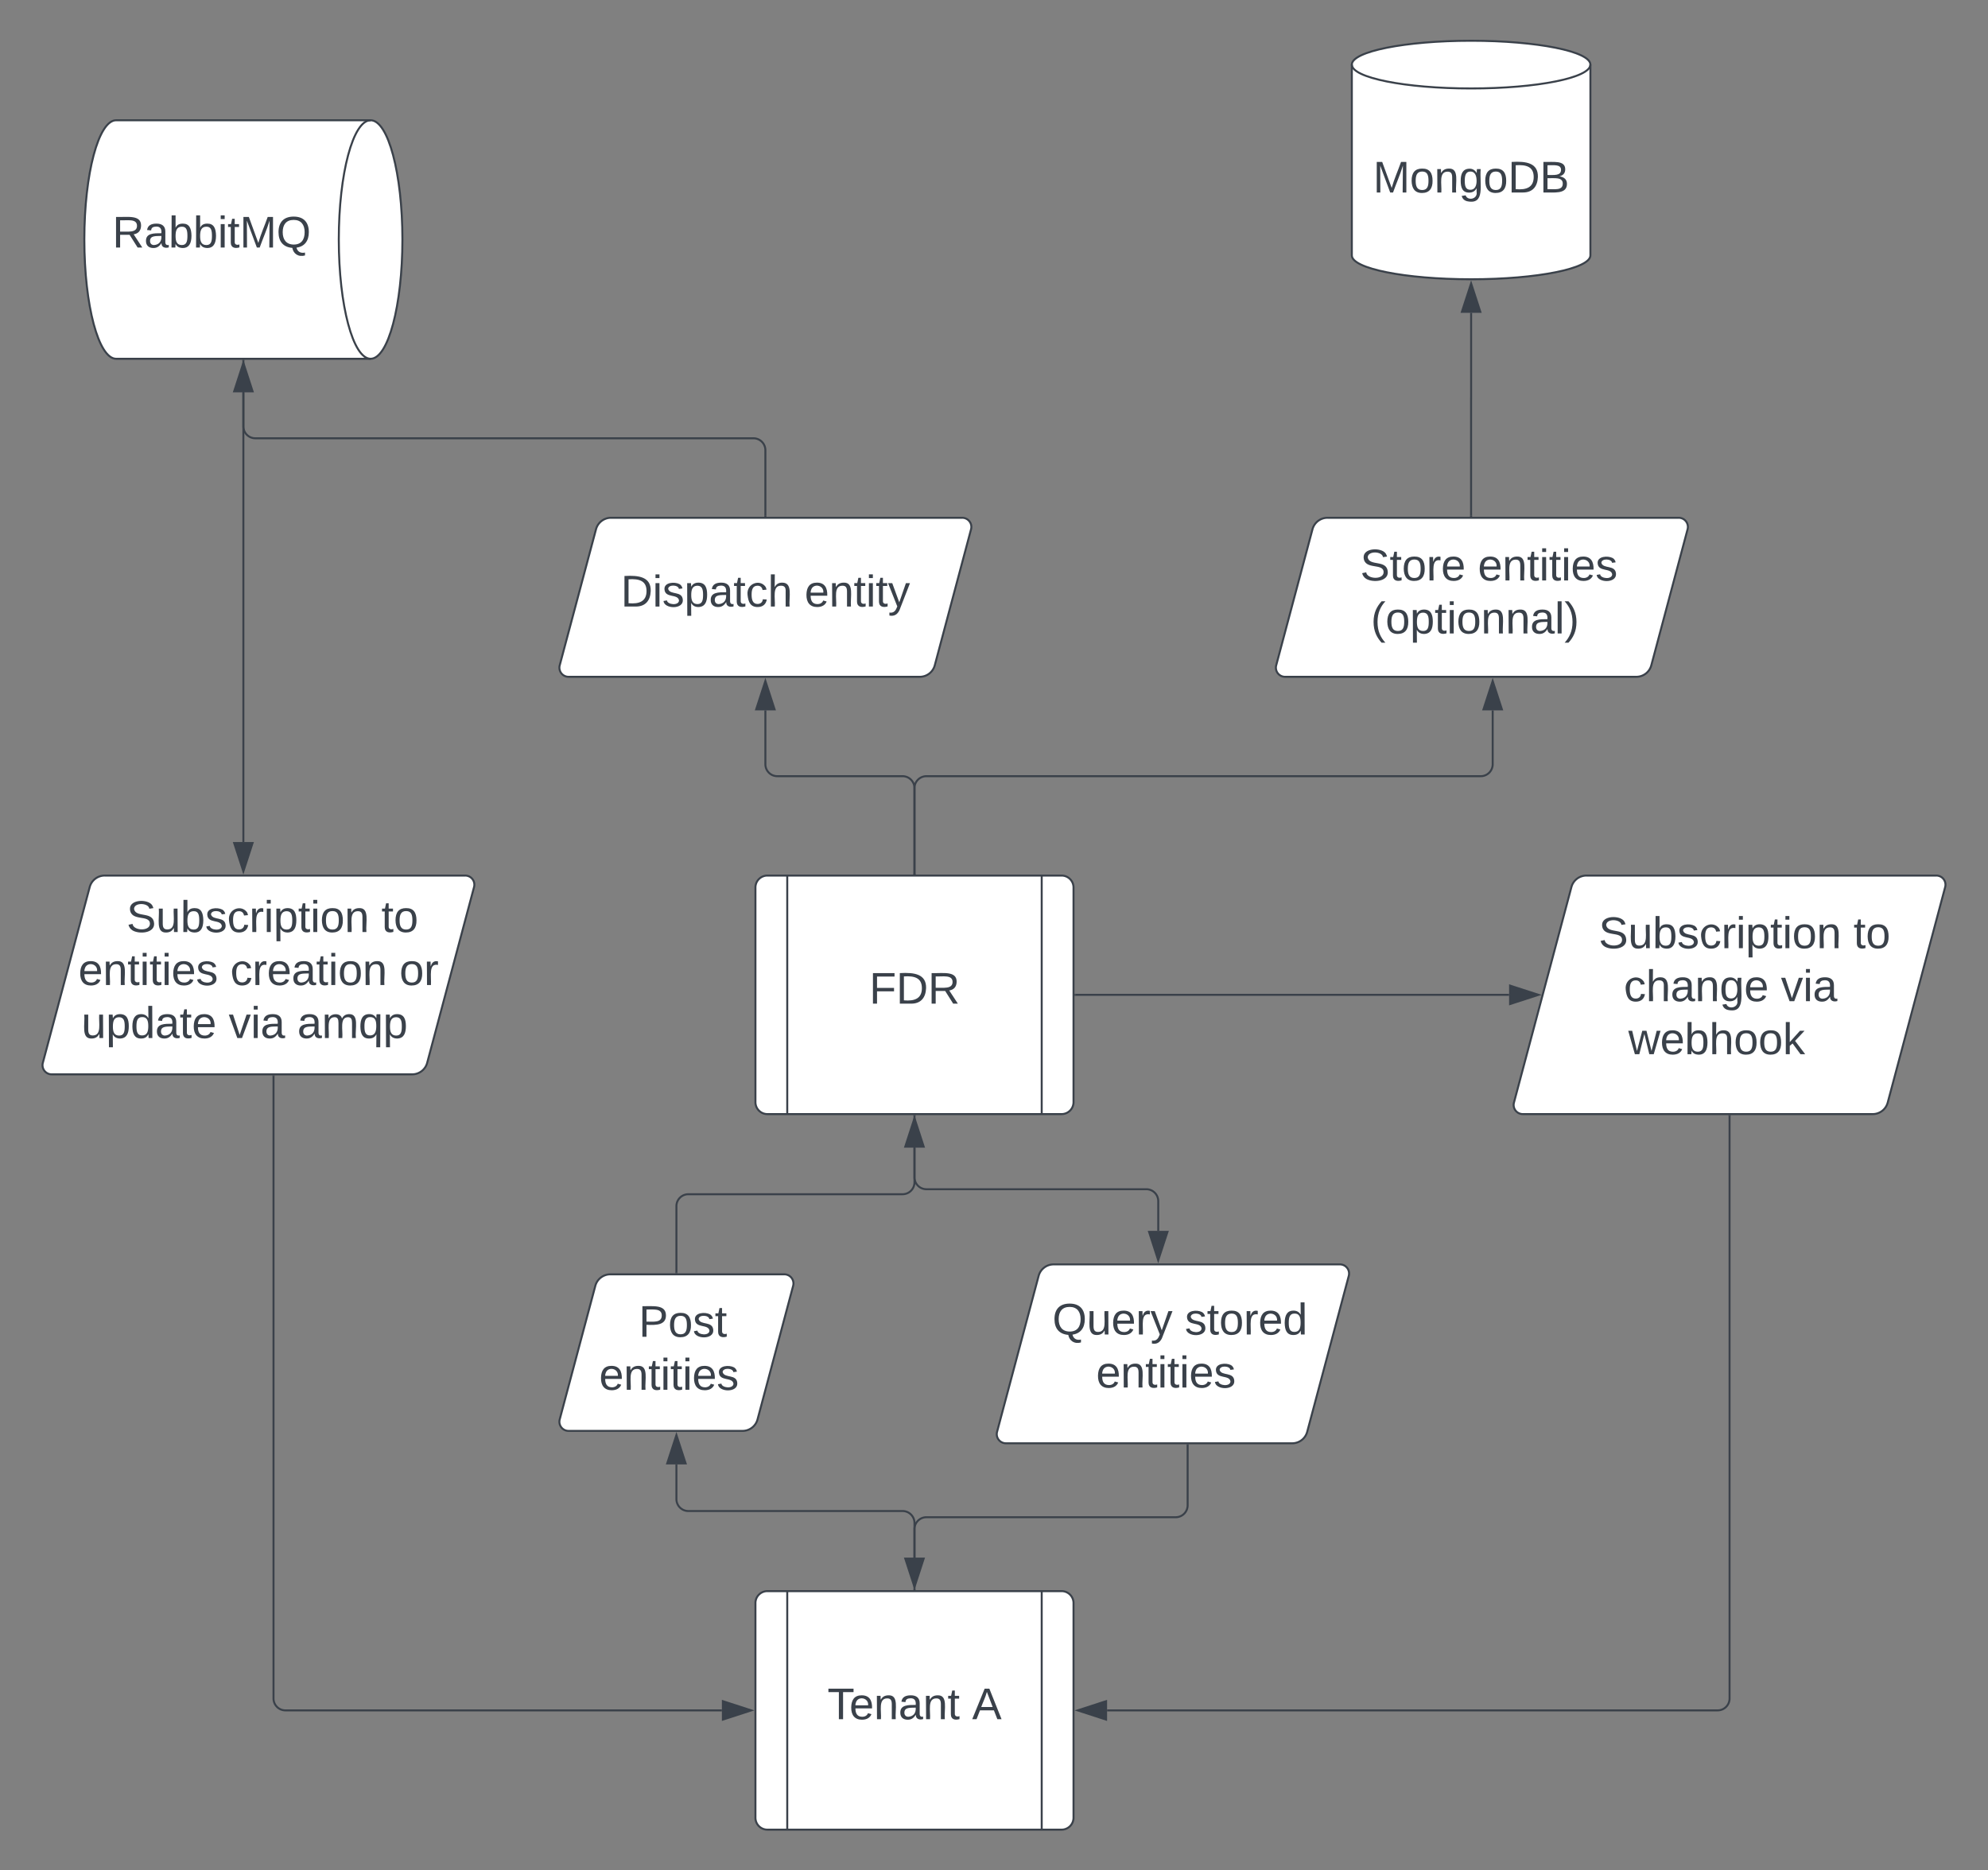 <svg xmlns="http://www.w3.org/2000/svg" xmlns:xlink="http://www.w3.org/1999/xlink" xmlns:lucid="lucid" width="1000" height="941"><rect width="100%" height="100%" fill="#808080" stroke="none"/><g transform="translate(-280 -59.5)" lucid:page-tab-id="0_0"><path d="M1080 188c0 6.63-26.86 12-60 12s-60-5.37-60-12V92c0-6.63 26.86-12 60-12s60 5.37 60 12z" stroke="#3a414a" fill="#fff"/><path d="M1080 92c0 6.63-26.86 12-60 12s-60-5.37-60-12" stroke="#3a414a" fill="none"/><use xlink:href="#a" transform="matrix(1,0,0,1,965,109) translate(5.679 47.34)"/><path d="M660 506a6 6 0 0 1 6-6h148a6 6 0 0 1 6 6v108a6 6 0 0 1-6 6H666a6 6 0 0 1-6-6z" stroke="#3a414a" fill="#fff"/><path d="M676 500v120m128-120v120" stroke="#3a414a" fill="none"/><use xlink:href="#b" transform="matrix(1,0,0,1,685,505) translate(32.253 59.444)"/><path d="M466.42 120c8.84 0 16 26.86 16 60s-7.16 60-16 60h-128c-8.84 0-16-26.86-16-60s7.16-60 16-60z" stroke="#3a414a" fill="#fff"/><path d="M466.42 240c-8.84 0-16-26.86-16-60s7.16-60 16-60" stroke="#3a414a" fill="none"/><use xlink:href="#c" transform="matrix(1,0,0,1,327.42,125) translate(9.093 59.028)"/><path d="M660 866a6 6 0 0 1 6-6h148a6 6 0 0 1 6 6v108a6 6 0 0 1-6 6H666a6 6 0 0 1-6-6z" stroke="#3a414a" fill="#fff"/><path d="M676 860v120m128-120v120" stroke="#3a414a" fill="none"/><use xlink:href="#d" transform="matrix(1,0,0,1,685,865) translate(11.204 59.444)"/><use xlink:href="#e" transform="matrix(1,0,0,1,685,865) translate(83.981 59.444)"/><path d="M579.46 706.42a7.8 7.8 0 0 1 7.54-5.8h87.5a4.6 4.6 0 0 1 4.46 5.8l-17.9 67.16a7.8 7.8 0 0 1-7.55 5.8H566a4.6 4.6 0 0 1-4.45-5.8z" stroke="#3a414a" fill="#fff"/><use xlink:href="#f" transform="matrix(1,0,0,1,565,705.621) translate(36.283 26.403)"/><use xlink:href="#g" transform="matrix(1,0,0,1,565,705.621) translate(16.382 53.069)"/><path d="M740 859v-33.3a6 6 0 0 0-6-6H626.25a6 6 0 0 1-6-6v-17.44" stroke="#3a414a" fill="none"/><path d="M740.5 859.5h-1v-.5h1z" stroke="#3a414a" stroke-width=".05" fill="#3a414a"/><path d="M620.25 781.5l4.64 14.26h-9.28z" stroke="#3a414a" fill="#3a414a"/><path d="M620.25 699.62v-33.3a6 6 0 0 1 6-6H734a6 6 0 0 0 6-6v-17.44" stroke="#3a414a" fill="none"/><path d="M620.75 700.12h-1v-.5h1z" stroke="#3a414a" stroke-width=".05" fill="#3a414a"/><path d="M740 622.12l4.63 14.26h-9.26z" stroke="#3a414a" fill="#3a414a"/><path d="M802.45 701.42a7.8 7.8 0 0 1 7.55-5.8h144a4.6 4.6 0 0 1 4.45 5.8l-20.9 78.4a7.8 7.8 0 0 1-7.55 5.8H786a4.6 4.6 0 0 1-4.45-5.8z" stroke="#3a414a" fill="#fff"/><use xlink:href="#h" transform="matrix(1,0,0,1,785,700.621) translate(24.369 30.278)"/><use xlink:href="#i" transform="matrix(1,0,0,1,785,700.621) translate(90.974 30.278)"/><use xlink:href="#g" transform="matrix(1,0,0,1,785,700.621) translate(46.382 56.944)"/><path d="M740 621v30.8a6 6 0 0 0 6 6h110.62a6 6 0 0 1 6 6v14.94" stroke="#3a414a" fill="none"/><path d="M740.5 621h-1v-.5h1z" stroke="#3a414a" stroke-width=".05" fill="#3a414a"/><path d="M862.6 693.5L858 679.24h9.27z" stroke="#3a414a" fill="#3a414a"/><path d="M877.4 786.62v30.2a6 6 0 0 1-6 6H746a6 6 0 0 0-6 6v14.3" stroke="#3a414a" fill="none"/><path d="M877.9 786.63h-1v-.5h1z" stroke="#3a414a" stroke-width=".05" fill="#3a414a"/><path d="M740 857.88l-4.63-14.26h9.26z" stroke="#3a414a" fill="#3a414a"/><path d="M325.12 505.8a7.8 7.8 0 0 1 7.55-5.8H514a4.6 4.6 0 0 1 4.45 5.8l-23.57 88.4a7.8 7.8 0 0 1-7.55 5.8H306a4.6 4.6 0 0 1-4.45-5.8z" stroke="#3a414a" fill="#fff"/><use xlink:href="#j" transform="matrix(1,0,0,1,305,505) translate(38.641 23.403)"/><use xlink:href="#k" transform="matrix(1,0,0,1,305,505) translate(166.851 23.403)"/><use xlink:href="#l" transform="matrix(1,0,0,1,305,505) translate(14.419 50.069)"/><use xlink:href="#m" transform="matrix(1,0,0,1,305,505) translate(90.838 50.069)"/><use xlink:href="#n" transform="matrix(1,0,0,1,305,505) translate(175.9 50.069)"/><use xlink:href="#o" transform="matrix(1,0,0,1,305,505) translate(15.968 76.736)"/><use xlink:href="#p" transform="matrix(1,0,0,1,305,505) translate(90.042 76.736)"/><use xlink:href="#q" transform="matrix(1,0,0,1,305,505) translate(124.548 76.736)"/><path d="M402.42 241v242.12" stroke="#3a414a" fill="none"/><path d="M402.92 241h-1v-.5h1z" stroke="#3a414a" stroke-width=".05" fill="#3a414a"/><path d="M402.42 497.88l-4.63-14.26h9.25z" stroke="#3a414a" fill="#3a414a"/><path d="M417.58 601v313a6 6 0 0 0 6 6h219.54" stroke="#3a414a" fill="none"/><path d="M418.08 601h-1v-.5h1z" stroke="#3a414a" stroke-width=".05" fill="#3a414a"/><path d="M657.88 920l-14.26 4.63v-9.26z" stroke="#3a414a" fill="#3a414a"/><path d="M821 560h218.1" stroke="#3a414a" fill="none"/><path d="M821 560.5h-.5v-1h.5z" stroke="#3a414a" stroke-width=".05" fill="#3a414a"/><path d="M1053.87 560l-14.27 4.63v-9.26z" stroke="#3a414a" fill="#3a414a"/><path d="M1070.45 505.8a7.8 7.8 0 0 1 7.55-5.8h176a4.6 4.6 0 0 1 4.45 5.8l-28.9 108.4a7.8 7.8 0 0 1-7.55 5.8h-176a4.6 4.6 0 0 1-4.45-5.8z" stroke="#3a414a" fill="#fff"/><use xlink:href="#j" transform="matrix(1,0,0,1,1045,505) translate(39.141 31.528)"/><use xlink:href="#k" transform="matrix(1,0,0,1,1045,505) translate(167.351 31.528)"/><use xlink:href="#r" transform="matrix(1,0,0,1,1045,505) translate(51.832 58.194)"/><use xlink:href="#s" transform="matrix(1,0,0,1,1045,505) translate(130.845 58.194)"/><use xlink:href="#t" transform="matrix(1,0,0,1,1045,505) translate(54.091 84.861)"/><path d="M1150 621v293a6 6 0 0 1-6 6H836.88" stroke="#3a414a" fill="none"/><path d="M1150.5 621h-1v-.5h1z" stroke="#3a414a" stroke-width=".05" fill="#3a414a"/><path d="M822.12 920l14.26-4.63v9.26z" stroke="#3a414a" fill="#3a414a"/><path d="M940.2 325.8a7.8 7.8 0 0 1 7.55-5.8h176.66a4.6 4.6 0 0 1 4.47 5.8l-18.24 68.4a7.8 7.8 0 0 1-7.55 5.8H926.4a4.6 4.6 0 0 1-4.44-5.8z" stroke="#3a414a" fill="#fff"/><use xlink:href="#u" transform="matrix(1,0,0,1,925.412,325) translate(38.783 26.528)"/><use xlink:href="#v" transform="matrix(1,0,0,1,925.412,325) translate(97.98 26.528)"/><use xlink:href="#w" transform="matrix(1,0,0,1,925.412,325) translate(44.159 53.194)"/><path d="M740 499v-43a6 6 0 0 1 6-6h278.85a6 6 0 0 0 6-6v-27.12" stroke="#3a414a" fill="none"/><path d="M740.5 499.5h-1v-.5h1z" stroke="#3a414a" stroke-width=".05" fill="#3a414a"/><path d="M1030.85 402.12l4.63 14.26h-9.27z" stroke="#3a414a" fill="#3a414a"/><path d="M1019.98 319v-59h.02v-43.12" stroke="#3a414a" fill="none"/><path d="M1020.48 319.5h-1v-.5h1z" stroke="#3a414a" stroke-width=".05" fill="#3a414a"/><path d="M1020 202.12l4.63 14.26h-9.27z" stroke="#3a414a" fill="#3a414a"/><path d="M579.8 325.8a7.8 7.8 0 0 1 7.53-5.8H764a4.6 4.6 0 0 1 4.45 5.8l-18.24 68.4a7.8 7.8 0 0 1-7.53 5.8H566a4.6 4.6 0 0 1-4.45-5.8z" stroke="#3a414a" fill="#fff"/><g><use xlink:href="#x" transform="matrix(1,0,0,1,565,325) translate(27.258 39.653)"/><use xlink:href="#y" transform="matrix(1,0,0,1,565,325) translate(119.727 39.653)"/></g><path d="M740 499v-43a6 6 0 0 0-6-6h-63a6 6 0 0 1-6-6v-27.12" stroke="#3a414a" fill="none"/><path d="M740.5 499.5h-1v-.5h1z" stroke="#3a414a" stroke-width=".05" fill="#3a414a"/><path d="M665 402.12l4.63 14.26h-9.26z" stroke="#3a414a" fill="#3a414a"/><path d="M665 319v-33a6 6 0 0 0-6-6H408.42a6 6 0 0 1-6-6v-17.12" stroke="#3a414a" fill="none"/><path d="M665.5 319.5h-1v-.5h1z" stroke="#3a414a" stroke-width=".05" fill="#3a414a"/><path d="M402.42 242.12l4.63 14.26h-9.26z" stroke="#3a414a" fill="#3a414a"/><defs><path fill="#3a414a" d="M240 0l2-218c-23 76-54 145-80 218h-23L58-218 59 0H30v-248h44l77 211c21-75 51-140 76-211h43V0h-30" id="z"/><path fill="#3a414a" d="M100-194c62-1 85 37 85 99 1 63-27 99-86 99S16-35 15-95c0-66 28-99 85-99zM99-20c44 1 53-31 53-75 0-43-8-75-51-75s-53 32-53 75 10 74 51 75" id="A"/><path fill="#3a414a" d="M117-194c89-4 53 116 60 194h-32v-121c0-31-8-49-39-48C34-167 62-67 57 0H25l-1-190h30c1 10-1 24 2 32 11-22 29-35 61-36" id="B"/><path fill="#3a414a" d="M177-190C167-65 218 103 67 71c-23-6-38-20-44-43l32-5c15 47 100 32 89-28v-30C133-14 115 1 83 1 29 1 15-40 15-95c0-56 16-97 71-98 29-1 48 16 59 35 1-10 0-23 2-32h30zM94-22c36 0 50-32 50-73 0-42-14-75-50-75-39 0-46 34-46 75s6 73 46 73" id="C"/><path fill="#3a414a" d="M30-248c118-7 216 8 213 122C240-48 200 0 122 0H30v-248zM63-27c89 8 146-16 146-99s-60-101-146-95v194" id="D"/><path fill="#3a414a" d="M160-131c35 5 61 23 61 61C221 17 115-2 30 0v-248c76 3 177-17 177 60 0 33-19 50-47 57zm-97-11c50-1 110 9 110-42 0-47-63-36-110-37v79zm0 115c55-2 124 14 124-45 0-56-70-42-124-44v89" id="E"/><g id="a"><use transform="matrix(0.062,0,0,0.062,0,0)" xlink:href="#z"/><use transform="matrix(0.062,0,0,0.062,18.457,0)" xlink:href="#A"/><use transform="matrix(0.062,0,0,0.062,30.802,0)" xlink:href="#B"/><use transform="matrix(0.062,0,0,0.062,43.148,0)" xlink:href="#C"/><use transform="matrix(0.062,0,0,0.062,55.494,0)" xlink:href="#A"/><use transform="matrix(0.062,0,0,0.062,67.84,0)" xlink:href="#D"/><use transform="matrix(0.062,0,0,0.062,83.827,0)" xlink:href="#E"/></g><path fill="#3a414a" d="M63-220v92h138v28H63V0H30v-248h175v28H63" id="F"/><path fill="#3a414a" d="M233-177c-1 41-23 64-60 70L243 0h-38l-65-103H63V0H30v-248c88 3 205-21 203 71zM63-129c60-2 137 13 137-47 0-61-80-42-137-45v92" id="G"/><g id="b"><use transform="matrix(0.062,0,0,0.062,0,0)" xlink:href="#F"/><use transform="matrix(0.062,0,0,0.062,13.519,0)" xlink:href="#D"/><use transform="matrix(0.062,0,0,0.062,29.506,0)" xlink:href="#G"/></g><path fill="#3a414a" d="M141-36C126-15 110 5 73 4 37 3 15-17 15-53c-1-64 63-63 125-63 3-35-9-54-41-54-24 1-41 7-42 31l-33-3c5-37 33-52 76-52 45 0 72 20 72 64v82c-1 20 7 32 28 27v20c-31 9-61-2-59-35zM48-53c0 20 12 33 32 33 41-3 63-29 60-74-43 2-92-5-92 41" id="H"/><path fill="#3a414a" d="M115-194c53 0 69 39 70 98 0 66-23 100-70 100C84 3 66-7 56-30L54 0H23l1-261h32v101c10-23 28-34 59-34zm-8 174c40 0 45-34 45-75 0-40-5-75-45-74-42 0-51 32-51 76 0 43 10 73 51 73" id="I"/><path fill="#3a414a" d="M24-231v-30h32v30H24zM24 0v-190h32V0H24" id="J"/><path fill="#3a414a" d="M59-47c-2 24 18 29 38 22v24C64 9 27 4 27-40v-127H5v-23h24l9-43h21v43h35v23H59v120" id="K"/><path fill="#3a414a" d="M140-251c81 0 123 46 123 126C263-53 228-8 163 1c7 30 30 48 69 40v23c-55 16-95-15-103-61C56-3 17-48 17-125c0-80 42-126 123-126zm0 227c63 0 89-41 89-101s-29-99-89-99c-61 0-89 39-89 99S79-25 140-24" id="L"/><g id="c"><use transform="matrix(0.062,0,0,0.062,0,0)" xlink:href="#G"/><use transform="matrix(0.062,0,0,0.062,15.988,0)" xlink:href="#H"/><use transform="matrix(0.062,0,0,0.062,28.333,0)" xlink:href="#I"/><use transform="matrix(0.062,0,0,0.062,40.679,0)" xlink:href="#I"/><use transform="matrix(0.062,0,0,0.062,53.025,0)" xlink:href="#J"/><use transform="matrix(0.062,0,0,0.062,57.901,0)" xlink:href="#K"/><use transform="matrix(0.062,0,0,0.062,64.074,0)" xlink:href="#z"/><use transform="matrix(0.062,0,0,0.062,82.531,0)" xlink:href="#L"/></g><path fill="#3a414a" d="M127-220V0H93v-220H8v-28h204v28h-85" id="M"/><path fill="#3a414a" d="M100-194c63 0 86 42 84 106H49c0 40 14 67 53 68 26 1 43-12 49-29l28 8c-11 28-37 45-77 45C44 4 14-33 15-96c1-61 26-98 85-98zm52 81c6-60-76-77-97-28-3 7-6 17-6 28h103" id="N"/><g id="d"><use transform="matrix(0.062,0,0,0.062,0,0)" xlink:href="#M"/><use transform="matrix(0.062,0,0,0.062,11.049,0)" xlink:href="#N"/><use transform="matrix(0.062,0,0,0.062,23.395,0)" xlink:href="#B"/><use transform="matrix(0.062,0,0,0.062,35.741,0)" xlink:href="#H"/><use transform="matrix(0.062,0,0,0.062,48.086,0)" xlink:href="#B"/><use transform="matrix(0.062,0,0,0.062,60.432,0)" xlink:href="#K"/></g><path fill="#3a414a" d="M205 0l-28-72H64L36 0H1l101-248h38L239 0h-34zm-38-99l-47-123c-12 45-31 82-46 123h93" id="O"/><use transform="matrix(0.062,0,0,0.062,0,0)" xlink:href="#O" id="e"/><path fill="#3a414a" d="M30-248c87 1 191-15 191 75 0 78-77 80-158 76V0H30v-248zm33 125c57 0 124 11 124-50 0-59-68-47-124-48v98" id="P"/><path fill="#3a414a" d="M135-143c-3-34-86-38-87 0 15 53 115 12 119 90S17 21 10-45l28-5c4 36 97 45 98 0-10-56-113-15-118-90-4-57 82-63 122-42 12 7 21 19 24 35" id="Q"/><g id="f"><use transform="matrix(0.062,0,0,0.062,0,0)" xlink:href="#P"/><use transform="matrix(0.062,0,0,0.062,14.815,0)" xlink:href="#A"/><use transform="matrix(0.062,0,0,0.062,27.16,0)" xlink:href="#Q"/><use transform="matrix(0.062,0,0,0.062,38.272,0)" xlink:href="#K"/></g><g id="g"><use transform="matrix(0.062,0,0,0.062,0,0)" xlink:href="#N"/><use transform="matrix(0.062,0,0,0.062,12.346,0)" xlink:href="#B"/><use transform="matrix(0.062,0,0,0.062,24.691,0)" xlink:href="#K"/><use transform="matrix(0.062,0,0,0.062,30.864,0)" xlink:href="#J"/><use transform="matrix(0.062,0,0,0.062,35.741,0)" xlink:href="#K"/><use transform="matrix(0.062,0,0,0.062,41.914,0)" xlink:href="#J"/><use transform="matrix(0.062,0,0,0.062,46.79,0)" xlink:href="#N"/><use transform="matrix(0.062,0,0,0.062,59.136,0)" xlink:href="#Q"/></g><path fill="#3a414a" d="M84 4C-5 8 30-112 23-190h32v120c0 31 7 50 39 49 72-2 45-101 50-169h31l1 190h-30c-1-10 1-25-2-33-11 22-28 36-60 37" id="R"/><path fill="#3a414a" d="M114-163C36-179 61-72 57 0H25l-1-190h30c1 12-1 29 2 39 6-27 23-49 58-41v29" id="S"/><path fill="#3a414a" d="M179-190L93 31C79 59 56 82 12 73V49c39 6 53-20 64-50L1-190h34L92-34l54-156h33" id="T"/><g id="h"><use transform="matrix(0.062,0,0,0.062,0,0)" xlink:href="#L"/><use transform="matrix(0.062,0,0,0.062,17.284,0)" xlink:href="#R"/><use transform="matrix(0.062,0,0,0.062,29.63,0)" xlink:href="#N"/><use transform="matrix(0.062,0,0,0.062,41.975,0)" xlink:href="#S"/><use transform="matrix(0.062,0,0,0.062,49.321,0)" xlink:href="#T"/></g><path fill="#3a414a" d="M85-194c31 0 48 13 60 33l-1-100h32l1 261h-30c-2-10 0-23-3-31C134-8 116 4 85 4 32 4 16-35 15-94c0-66 23-100 70-100zm9 24c-40 0-46 34-46 75 0 40 6 74 45 74 42 0 51-32 51-76 0-42-9-74-50-73" id="U"/><g id="i"><use transform="matrix(0.062,0,0,0.062,0,0)" xlink:href="#Q"/><use transform="matrix(0.062,0,0,0.062,11.111,0)" xlink:href="#K"/><use transform="matrix(0.062,0,0,0.062,17.284,0)" xlink:href="#A"/><use transform="matrix(0.062,0,0,0.062,29.63,0)" xlink:href="#S"/><use transform="matrix(0.062,0,0,0.062,36.975,0)" xlink:href="#N"/><use transform="matrix(0.062,0,0,0.062,49.321,0)" xlink:href="#U"/></g><path fill="#3a414a" d="M185-189c-5-48-123-54-124 2 14 75 158 14 163 119 3 78-121 87-175 55-17-10-28-26-33-46l33-7c5 56 141 63 141-1 0-78-155-14-162-118-5-82 145-84 179-34 5 7 8 16 11 25" id="V"/><path fill="#3a414a" d="M96-169c-40 0-48 33-48 73s9 75 48 75c24 0 41-14 43-38l32 2c-6 37-31 61-74 61-59 0-76-41-82-99-10-93 101-131 147-64 4 7 5 14 7 22l-32 3c-4-21-16-35-41-35" id="W"/><path fill="#3a414a" d="M115-194c55 1 70 41 70 98S169 2 115 4C84 4 66-9 55-30l1 105H24l-1-265h31l2 30c10-21 28-34 59-34zm-8 174c40 0 45-34 45-75s-6-73-45-74c-42 0-51 32-51 76 0 43 10 73 51 73" id="X"/><g id="j"><use transform="matrix(0.062,0,0,0.062,0,0)" xlink:href="#V"/><use transform="matrix(0.062,0,0,0.062,14.815,0)" xlink:href="#R"/><use transform="matrix(0.062,0,0,0.062,27.16,0)" xlink:href="#I"/><use transform="matrix(0.062,0,0,0.062,39.506,0)" xlink:href="#Q"/><use transform="matrix(0.062,0,0,0.062,50.617,0)" xlink:href="#W"/><use transform="matrix(0.062,0,0,0.062,61.728,0)" xlink:href="#S"/><use transform="matrix(0.062,0,0,0.062,69.074,0)" xlink:href="#J"/><use transform="matrix(0.062,0,0,0.062,73.951,0)" xlink:href="#X"/><use transform="matrix(0.062,0,0,0.062,86.296,0)" xlink:href="#K"/><use transform="matrix(0.062,0,0,0.062,92.469,0)" xlink:href="#J"/><use transform="matrix(0.062,0,0,0.062,97.346,0)" xlink:href="#A"/><use transform="matrix(0.062,0,0,0.062,109.691,0)" xlink:href="#B"/></g><g id="k"><use transform="matrix(0.062,0,0,0.062,0,0)" xlink:href="#K"/><use transform="matrix(0.062,0,0,0.062,6.173,0)" xlink:href="#A"/></g><g id="l"><use transform="matrix(0.062,0,0,0.062,0,0)" xlink:href="#N"/><use transform="matrix(0.062,0,0,0.062,12.346,0)" xlink:href="#B"/><use transform="matrix(0.062,0,0,0.062,24.691,0)" xlink:href="#K"/><use transform="matrix(0.062,0,0,0.062,30.864,0)" xlink:href="#J"/><use transform="matrix(0.062,0,0,0.062,35.741,0)" xlink:href="#K"/><use transform="matrix(0.062,0,0,0.062,41.914,0)" xlink:href="#J"/><use transform="matrix(0.062,0,0,0.062,46.79,0)" xlink:href="#N"/><use transform="matrix(0.062,0,0,0.062,59.136,0)" xlink:href="#Q"/></g><g id="m"><use transform="matrix(0.062,0,0,0.062,0,0)" xlink:href="#W"/><use transform="matrix(0.062,0,0,0.062,11.111,0)" xlink:href="#S"/><use transform="matrix(0.062,0,0,0.062,18.457,0)" xlink:href="#N"/><use transform="matrix(0.062,0,0,0.062,30.802,0)" xlink:href="#H"/><use transform="matrix(0.062,0,0,0.062,43.148,0)" xlink:href="#K"/><use transform="matrix(0.062,0,0,0.062,49.321,0)" xlink:href="#J"/><use transform="matrix(0.062,0,0,0.062,54.198,0)" xlink:href="#A"/><use transform="matrix(0.062,0,0,0.062,66.543,0)" xlink:href="#B"/></g><g id="n"><use transform="matrix(0.062,0,0,0.062,0,0)" xlink:href="#A"/><use transform="matrix(0.062,0,0,0.062,12.346,0)" xlink:href="#S"/></g><g id="o"><use transform="matrix(0.062,0,0,0.062,0,0)" xlink:href="#R"/><use transform="matrix(0.062,0,0,0.062,12.346,0)" xlink:href="#X"/><use transform="matrix(0.062,0,0,0.062,24.691,0)" xlink:href="#U"/><use transform="matrix(0.062,0,0,0.062,37.037,0)" xlink:href="#H"/><use transform="matrix(0.062,0,0,0.062,49.383,0)" xlink:href="#K"/><use transform="matrix(0.062,0,0,0.062,55.556,0)" xlink:href="#N"/></g><path fill="#3a414a" d="M108 0H70L1-190h34L89-25l56-165h34" id="Y"/><g id="p"><use transform="matrix(0.062,0,0,0.062,0,0)" xlink:href="#Y"/><use transform="matrix(0.062,0,0,0.062,11.111,0)" xlink:href="#J"/><use transform="matrix(0.062,0,0,0.062,15.988,0)" xlink:href="#H"/></g><path fill="#3a414a" d="M210-169c-67 3-38 105-44 169h-31v-121c0-29-5-50-35-48C34-165 62-65 56 0H25l-1-190h30c1 10-1 24 2 32 10-44 99-50 107 0 11-21 27-35 58-36 85-2 47 119 55 194h-31v-121c0-29-5-49-35-48" id="Z"/><path fill="#3a414a" d="M145-31C134-9 116 4 85 4 32 4 16-35 15-94c0-59 17-99 70-100 32-1 48 14 60 33 0-11-1-24 2-32h30l-1 268h-32zM93-21c41 0 51-33 51-76s-8-73-50-73c-40 0-46 35-46 75s5 74 45 74" id="aa"/><g id="q"><use transform="matrix(0.062,0,0,0.062,0,0)" xlink:href="#H"/><use transform="matrix(0.062,0,0,0.062,12.346,0)" xlink:href="#Z"/><use transform="matrix(0.062,0,0,0.062,30.802,0)" xlink:href="#aa"/><use transform="matrix(0.062,0,0,0.062,43.148,0)" xlink:href="#X"/></g><path fill="#3a414a" d="M106-169C34-169 62-67 57 0H25v-261h32l-1 103c12-21 28-36 61-36 89 0 53 116 60 194h-32v-121c2-32-8-49-39-48" id="ab"/><g id="r"><use transform="matrix(0.062,0,0,0.062,0,0)" xlink:href="#W"/><use transform="matrix(0.062,0,0,0.062,11.111,0)" xlink:href="#ab"/><use transform="matrix(0.062,0,0,0.062,23.457,0)" xlink:href="#H"/><use transform="matrix(0.062,0,0,0.062,35.802,0)" xlink:href="#B"/><use transform="matrix(0.062,0,0,0.062,48.148,0)" xlink:href="#C"/><use transform="matrix(0.062,0,0,0.062,60.494,0)" xlink:href="#N"/></g><g id="s"><use transform="matrix(0.062,0,0,0.062,0,0)" xlink:href="#Y"/><use transform="matrix(0.062,0,0,0.062,11.111,0)" xlink:href="#J"/><use transform="matrix(0.062,0,0,0.062,15.988,0)" xlink:href="#H"/></g><path fill="#3a414a" d="M206 0h-36l-40-164L89 0H53L-1-190h32L70-26l43-164h34l41 164 42-164h31" id="ac"/><path fill="#3a414a" d="M143 0L79-87 56-68V0H24v-261h32v163l83-92h37l-77 82L181 0h-38" id="ad"/><g id="t"><use transform="matrix(0.062,0,0,0.062,0,0)" xlink:href="#ac"/><use transform="matrix(0.062,0,0,0.062,15.988,0)" xlink:href="#N"/><use transform="matrix(0.062,0,0,0.062,28.333,0)" xlink:href="#I"/><use transform="matrix(0.062,0,0,0.062,40.679,0)" xlink:href="#ab"/><use transform="matrix(0.062,0,0,0.062,53.025,0)" xlink:href="#A"/><use transform="matrix(0.062,0,0,0.062,65.37,0)" xlink:href="#A"/><use transform="matrix(0.062,0,0,0.062,77.716,0)" xlink:href="#ad"/></g><g id="u"><use transform="matrix(0.062,0,0,0.062,0,0)" xlink:href="#V"/><use transform="matrix(0.062,0,0,0.062,14.815,0)" xlink:href="#K"/><use transform="matrix(0.062,0,0,0.062,20.988,0)" xlink:href="#A"/><use transform="matrix(0.062,0,0,0.062,33.333,0)" xlink:href="#S"/><use transform="matrix(0.062,0,0,0.062,40.679,0)" xlink:href="#N"/></g><g id="v"><use transform="matrix(0.062,0,0,0.062,0,0)" xlink:href="#N"/><use transform="matrix(0.062,0,0,0.062,12.346,0)" xlink:href="#B"/><use transform="matrix(0.062,0,0,0.062,24.691,0)" xlink:href="#K"/><use transform="matrix(0.062,0,0,0.062,30.864,0)" xlink:href="#J"/><use transform="matrix(0.062,0,0,0.062,35.741,0)" xlink:href="#K"/><use transform="matrix(0.062,0,0,0.062,41.914,0)" xlink:href="#J"/><use transform="matrix(0.062,0,0,0.062,46.79,0)" xlink:href="#N"/><use transform="matrix(0.062,0,0,0.062,59.136,0)" xlink:href="#Q"/></g><path fill="#3a414a" d="M87 75C49 33 22-17 22-94c0-76 28-126 65-167h31c-38 41-64 92-64 168S80 34 118 75H87" id="ae"/><path fill="#3a414a" d="M24 0v-261h32V0H24" id="af"/><path fill="#3a414a" d="M33-261c38 41 65 92 65 168S71 34 33 75H2C39 34 66-17 66-93S39-220 2-261h31" id="ag"/><g id="w"><use transform="matrix(0.062,0,0,0.062,0,0)" xlink:href="#ae"/><use transform="matrix(0.062,0,0,0.062,7.346,0)" xlink:href="#A"/><use transform="matrix(0.062,0,0,0.062,19.691,0)" xlink:href="#X"/><use transform="matrix(0.062,0,0,0.062,32.037,0)" xlink:href="#K"/><use transform="matrix(0.062,0,0,0.062,38.21,0)" xlink:href="#J"/><use transform="matrix(0.062,0,0,0.062,43.086,0)" xlink:href="#A"/><use transform="matrix(0.062,0,0,0.062,55.432,0)" xlink:href="#B"/><use transform="matrix(0.062,0,0,0.062,67.778,0)" xlink:href="#B"/><use transform="matrix(0.062,0,0,0.062,80.123,0)" xlink:href="#H"/><use transform="matrix(0.062,0,0,0.062,92.469,0)" xlink:href="#af"/><use transform="matrix(0.062,0,0,0.062,97.346,0)" xlink:href="#ag"/></g><g id="x"><use transform="matrix(0.062,0,0,0.062,0,0)" xlink:href="#D"/><use transform="matrix(0.062,0,0,0.062,15.988,0)" xlink:href="#J"/><use transform="matrix(0.062,0,0,0.062,20.864,0)" xlink:href="#Q"/><use transform="matrix(0.062,0,0,0.062,31.975,0)" xlink:href="#X"/><use transform="matrix(0.062,0,0,0.062,44.321,0)" xlink:href="#H"/><use transform="matrix(0.062,0,0,0.062,56.667,0)" xlink:href="#K"/><use transform="matrix(0.062,0,0,0.062,62.84,0)" xlink:href="#W"/><use transform="matrix(0.062,0,0,0.062,73.951,0)" xlink:href="#ab"/></g><g id="y"><use transform="matrix(0.062,0,0,0.062,0,0)" xlink:href="#N"/><use transform="matrix(0.062,0,0,0.062,12.346,0)" xlink:href="#B"/><use transform="matrix(0.062,0,0,0.062,24.691,0)" xlink:href="#K"/><use transform="matrix(0.062,0,0,0.062,30.864,0)" xlink:href="#J"/><use transform="matrix(0.062,0,0,0.062,35.741,0)" xlink:href="#K"/><use transform="matrix(0.062,0,0,0.062,41.914,0)" xlink:href="#T"/></g></defs></g></svg>
